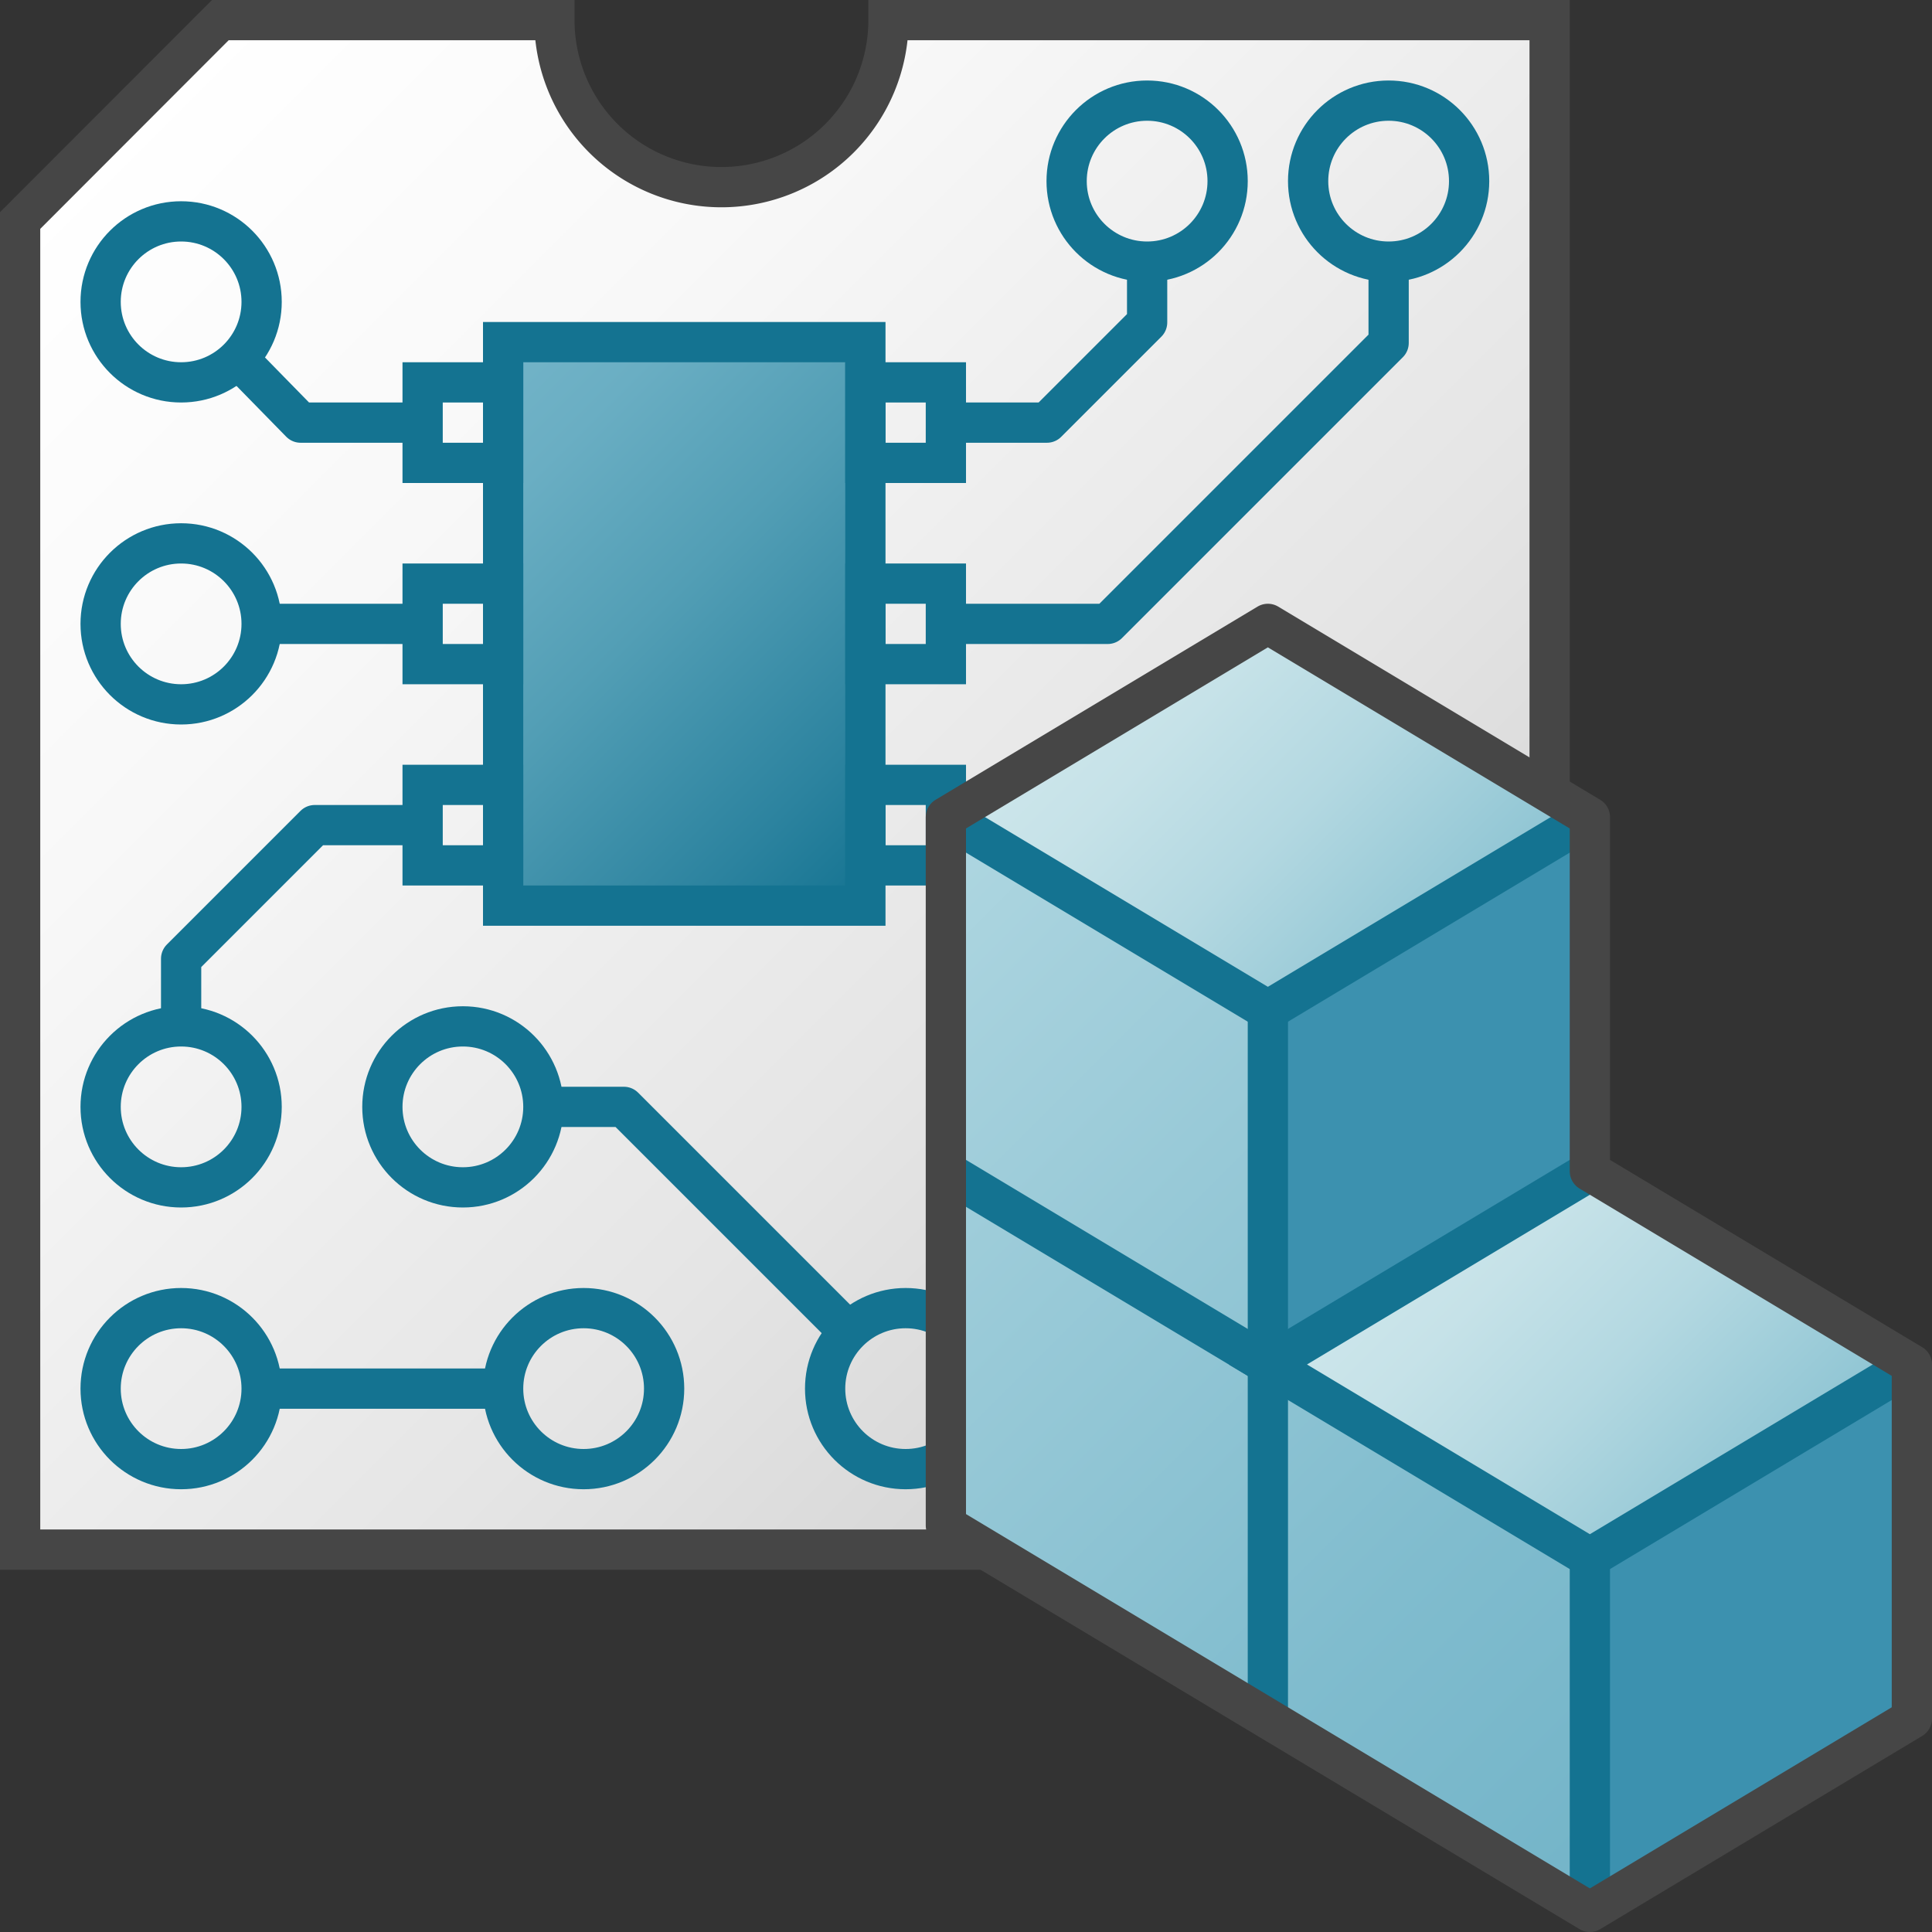 <svg id="Layer_1" data-name="Layer 1" xmlns="http://www.w3.org/2000/svg" xmlns:xlink="http://www.w3.org/1999/xlink" viewBox="0 0 48 48">
    <rect x="0" y="0" width="48" height="48" fill="#333333" stroke="none"/>
    <linearGradient id="linear-gradient" x1="2.989" y1="2.989" x2="38.5" y2="38.5" gradientUnits="userSpaceOnUse">
      <stop offset="0" stop-color="#fff"/>
      <stop offset="0.248" stop-color="#f8f8f8"/>
      <stop offset="0.606" stop-color="#e5e5e5"/>
      <stop offset="1" stop-color="#c8c8c8"/>
    </linearGradient>
    <linearGradient id="Dark_Blue_Grad" data-name="Dark Blue Grad" x1="11.25" y1="9.75" x2="22.75" y2="21.25" gradientUnits="userSpaceOnUse">
      <stop offset="0" stop-color="#73b4c8"/>
      <stop offset="0.175" stop-color="#6aaec3"/>
      <stop offset="0.457" stop-color="#529eb5"/>
      <stop offset="0.809" stop-color="#2c839f"/>
      <stop offset="1" stop-color="#147391"/>
    </linearGradient>
    <linearGradient id="New_Gradient_Swatch_1" data-name="New Gradient Swatch 1" x1="35.5" y1="29.9" x2="43.5" y2="37.9" gradientUnits="userSpaceOnUse">
      <stop offset="0" stop-color="#cde6eb"/>
      <stop offset="0.221" stop-color="#c6e2e8"/>
      <stop offset="0.542" stop-color="#b3d8e1"/>
      <stop offset="0.921" stop-color="#93c7d5"/>
      <stop offset="1" stop-color="#8cc3d2"/>
    </linearGradient>
    <linearGradient id="linear-gradient-2" x1="19.9" y1="23.9" x2="41.5" y2="45.5" gradientUnits="userSpaceOnUse">
      <stop offset="0" stop-color="#afd7e1"/>
      <stop offset="0.159" stop-color="#a4d0dc"/>
      <stop offset="0.706" stop-color="#80bcce"/>
      <stop offset="1" stop-color="#73b4c8"/>
    </linearGradient>
    <linearGradient id="New_Gradient_Swatch_1-2" x1="27.5" y1="16.3" x2="35.5" y2="24.3" xlink:href="#New_Gradient_Swatch_1"/>
  <path d="M22.074.5a4.149,4.149,0,1,1-8.3,0h-8.3L.5,5.479V38.5h38V.5Z" stroke="#464646" stroke-miterlimit="10" fill="url(#linear-gradient)"/>
  <rect x="12.5" y="8.5" width="9" height="14" stroke="#147391" stroke-miterlimit="10" fill="url(#Dark_Blue_Grad)"/>
  <polyline points="10.5 10.5 7.468 10.5 6 9" fill="none" stroke="#147391" stroke-linejoin="round"/>
  <polyline points="10.5 20.5 7.819 20.5 4.5 23.819 4.5 25.5" fill="none" stroke="#147391" stroke-linejoin="round"/>
  <line x1="10.5" y1="15.5" x2="6.5" y2="15.5" fill="none" stroke="#147391" stroke-linejoin="round"/>
  <rect x="10.5" y="9.5" width="2" height="2" fill="none" stroke="#147391" stroke-miterlimit="10"/>
  <rect x="10.5" y="14.5" width="2" height="2" fill="none" stroke="#147391" stroke-miterlimit="10"/>
  <rect x="10.5" y="19.5" width="2" height="2" fill="none" stroke="#147391" stroke-miterlimit="10"/>
  <polyline points="23.5 15.5 27.521 15.5 34.5 8.521 34.5 6.5" fill="none" stroke="#147391" stroke-linejoin="round"/>
  <polyline points="23.5 10.5 26.011 10.5 28.5 8.011 28.5 6.5" fill="none" stroke="#147391" stroke-linejoin="round"/>
  <circle cx="28.5" cy="4.5" r="2" fill="none" stroke="#147391" stroke-miterlimit="10"/>
  <circle cx="4.5" cy="7.5" r="2" fill="none" stroke="#147391" stroke-miterlimit="10"/>
  <circle cx="4.5" cy="15.5" r="2" fill="none" stroke="#147391" stroke-miterlimit="10"/>
  <circle cx="4.5" cy="27.5" r="2" fill="none" stroke="#147391" stroke-miterlimit="10"/>
  <circle cx="11.5" cy="27.5" r="2" fill="none" stroke="#147391" stroke-miterlimit="10"/>
  <circle cx="22.5" cy="34.5" r="2" fill="none" stroke="#147391" stroke-miterlimit="10"/>
  <circle cx="4.5" cy="34.5" r="2" fill="none" stroke="#147391" stroke-miterlimit="10"/>
  <circle cx="14.5" cy="34.5" r="2" fill="none" stroke="#147391" stroke-miterlimit="10"/>
  <circle cx="34.5" cy="4.5" r="2" fill="none" stroke="#147391" stroke-miterlimit="10"/>
  <polyline points="21 33 15.5 27.5 13.5 27.5" fill="none" stroke="#147391" stroke-linejoin="round"/>
  <rect x="21.5" y="9.5" width="2" height="2" fill="none" stroke="#147391" stroke-miterlimit="10"/>
  <rect x="21.5" y="14.5" width="2" height="2" fill="none" stroke="#147391" stroke-miterlimit="10"/>
  <rect x="21.5" y="19.5" width="2" height="2" fill="none" stroke="#147391" stroke-miterlimit="10"/>
  <line x1="6.5" y1="34.5" x2="12.5" y2="34.5" fill="none" stroke="#147391" stroke-linejoin="round"/>
  <polygon points="39.5 38.7 39.5 47.5 47.5 42.7 47.5 33.9 39.5 38.7" fill="#3c91af"/>
  <polygon points="31.5 25.1 31.5 33.9 39.5 29.1 39.5 20.3 31.5 25.1" fill="#3c91af"/>
  <polygon points="47.5 33.9 39.5 38.7 31.5 33.9 39.5 29.1 47.5 33.9" fill="url(#New_Gradient_Swatch_1)"/>
  <polygon points="31.5 33.9 31.5 25.1 23.5 20.3 23.5 37.9 39.5 47.5 39.5 38.7 31.5 33.9" fill="url(#linear-gradient-2)"/>
  <line x1="31.5" y1="33.9" x2="23.5" y2="29.1" fill="none" stroke="#147391" stroke-linejoin="round"/>
  <line x1="39.5" y1="38.7" x2="39.5" y2="47.5" fill="none" stroke="#147391" stroke-linejoin="round"/>
  <line x1="31.5" y1="42.7" x2="31.5" y2="25.1" fill="none" stroke="#147391" stroke-linejoin="round"/>
  <polygon points="23.5 20.3 31.5 15.5 39.5 20.3 31.5 25.1 23.5 20.3" fill="url(#New_Gradient_Swatch_1-2)"/>
  <polyline points="39.5 20.3 31.5 25.1 23.5 20.3" fill="none" stroke="#147391" stroke-miterlimit="10"/>
  <polyline points="47.5 33.9 39.5 38.7 31.5 33.9 39.5 29.1" fill="none" stroke="#147391" stroke-miterlimit="10"/>
  <path d="M39.5,29.1V20.3l-8-4.8-8,4.8V37.9l16,9.6,8-4.8V33.9Z" fill="none" stroke="#464646" stroke-linejoin="round"/>
</svg>
